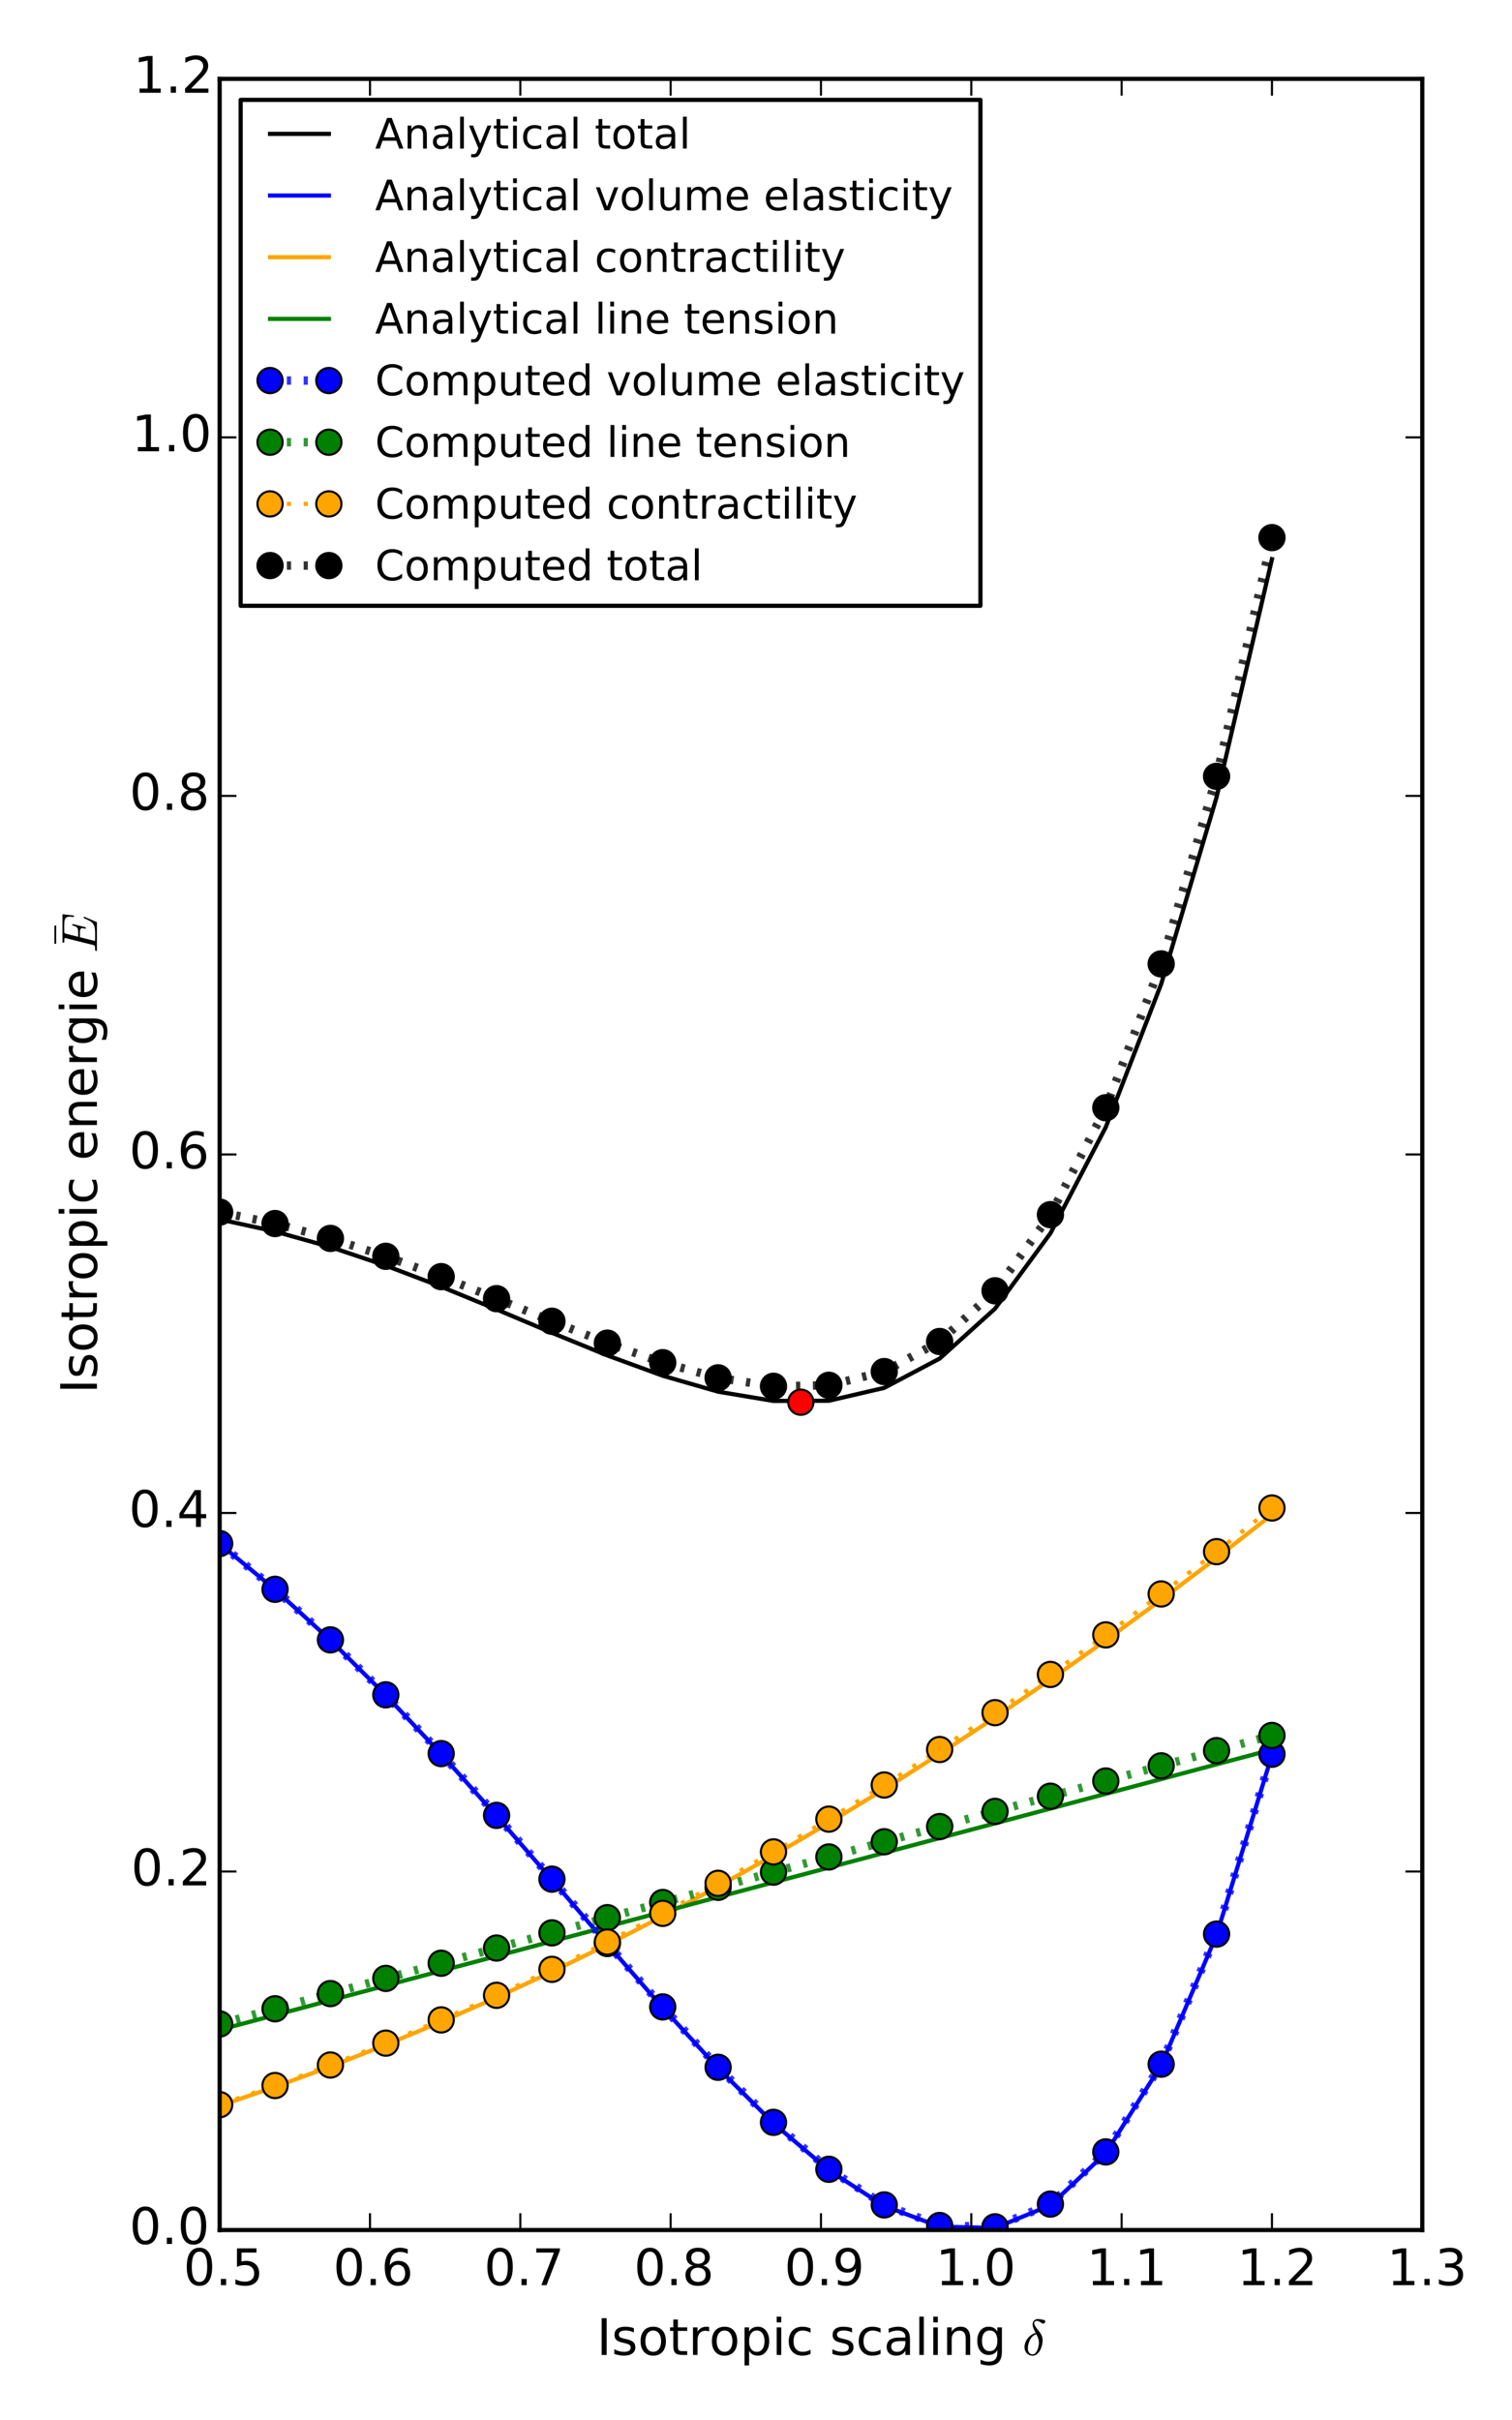 <?xml version="1.0" encoding="utf-8" standalone="no"?>
<!DOCTYPE svg PUBLIC "-//W3C//DTD SVG 1.1//EN"
  "http://www.w3.org/Graphics/SVG/1.1/DTD/svg11.dtd">
<!-- Created with matplotlib (http://matplotlib.org/) -->
<svg height="576pt" version="1.1" viewBox="0 0 360 576" width="360pt" xmlns="http://www.w3.org/2000/svg" xmlns:xlink="http://www.w3.org/1999/xlink">
 <defs>
  <style type="text/css">
*{stroke-linecap:butt;stroke-linejoin:round;}
  </style>
 </defs>
 <g id="figure_1">
  <g id="patch_1">
   <path d="
M0 576
L360 576
L360 0
L0 0
z
" style="fill:#ffffff;"/>
  </g>
  <g id="axes_1">
   <g id="patch_2">
    <path d="
M52.299 530.786
L338.638 530.786
L338.638 18.767
L52.299 18.767
z
" style="fill:#ffffff;"/>
   </g>
   <g id="line2d_1">
    <path clip-path="url(#p65bd822ae2)" d="
M52.299 290.237
L65.486 293.115
L78.673 296.813
L91.859 301.239
L105.046 306.254
L118.233 311.667
L131.419 317.227
L144.606 322.617
L157.793 327.447
L170.979 331.244
L184.166 333.448
L197.353 333.399
L210.539 330.33
L223.726 323.36
L236.913 311.481
L250.099 293.549
L263.286 268.275
L276.472 234.214
L289.659 189.749
L302.846 133.088" style="fill:none;stroke:#000000;stroke-linecap:square;"/>
   </g>
   <g id="line2d_2">
    <defs>
     <path d="
M0 3
C0.796 3 1.559 2.684 2.121 2.121
C2.684 1.559 3 0.796 3 0
C3 -0.796 2.684 -1.559 2.121 -2.121
C1.559 -2.684 0.796 -3 0 -3
C-0.796 -3 -1.559 -2.684 -2.121 -2.121
C-2.684 -1.559 -3 -0.796 -3 0
C-3 0.796 -2.684 1.559 -2.121 2.121
C-1.559 2.684 -0.796 3 0 3
z
" id="m231f9b0f49" style="stroke:#000000;stroke-width:0.5;"/>
    </defs>
    <g clip-path="url(#p65bd822ae2)">
     <use style="fill:#ff0000;stroke:#000000;stroke-width:0.5;" x="190.67" xlink:href="#m231f9b0f49" y="333.75"/>
    </g>
   </g>
   <g id="line2d_3">
    <path clip-path="url(#p65bd822ae2)" d="
M52.299 367.447
L65.486 378.353
L78.673 390.4
L91.859 403.496
L105.046 417.502
L118.233 432.227
L131.419 447.42
L144.606 462.764
L157.793 477.868
L170.979 492.262
L184.166 505.382
L197.353 516.57
L210.539 525.061
L223.726 529.97
L236.913 530.292
L250.099 524.883
L263.286 512.452
L276.472 491.554
L289.659 460.574
L302.846 417.719" style="fill:none;stroke:#0000ff;stroke-linecap:square;"/>
   </g>
   <g id="line2d_4">
    <path clip-path="url(#p65bd822ae2)" d="
M52.299 501.225
L65.486 496.708
L78.673 491.87
L91.859 486.711
L105.046 481.231
L118.233 475.43
L131.419 469.308
L144.606 462.865
L157.793 456.101
L170.979 449.016
L184.166 441.611
L197.353 433.884
L210.539 425.836
L223.726 417.467
L236.913 408.777
L250.099 399.766
L263.286 390.434
L276.472 380.781
L289.659 370.807
L302.846 360.512" style="fill:none;stroke:#ffa500;stroke-linecap:square;"/>
   </g>
   <g id="line2d_5">
    <path clip-path="url(#p65bd822ae2)" d="
M52.299 483.137
L65.486 479.627
L78.673 476.116
L91.859 472.605
L105.046 469.094
L118.233 465.583
L131.419 462.072
L144.606 458.561
L157.793 455.05
L170.979 451.539
L184.166 448.028
L197.353 444.517
L210.539 441.006
L223.726 437.495
L236.913 433.984
L250.099 430.473
L263.286 426.962
L276.472 423.451
L289.659 419.94
L302.846 416.429" style="fill:none;stroke:#008000;stroke-linecap:square;"/>
   </g>
   <g id="line2d_6">
    <path clip-path="url(#p65bd822ae2)" d="
M52.299 367.388
L65.486 378.282
L78.673 390.315
L91.859 403.395
L105.046 417.384
L118.233 432.091
L131.419 447.266
L144.606 462.591
L157.793 477.676
L170.979 492.051
L184.166 505.154
L197.353 516.327
L210.539 524.804
L223.726 529.704
L236.913 530.021
L250.099 524.612
L263.286 512.189
L276.472 491.308
L289.659 460.355
L302.846 417.538" style="fill:none;opacity:0.8;stroke:#0000ff;stroke-dasharray:1,3;stroke-dashoffset:0.0;stroke-width:2;"/>
    <defs>
     <path d="
M0 3
C0.796 3 1.559 2.684 2.121 2.121
C2.684 1.559 3 0.796 3 0
C3 -0.796 2.684 -1.559 2.121 -2.121
C1.559 -2.684 0.796 -3 0 -3
C-0.796 -3 -1.559 -2.684 -2.121 -2.121
C-2.684 -1.559 -3 -0.796 -3 0
C-3 0.796 -2.684 1.559 -2.121 2.121
C-1.559 2.684 -0.796 3 0 3
z
" id="mef69609f5b" style="stroke:#000000;stroke-width:0.5;"/>
    </defs>
    <g clip-path="url(#p65bd822ae2)">
     <use style="fill:#0000ff;opacity:0.8;stroke:#000000;stroke-width:0.5;" x="52.299" xlink:href="#mef69609f5b" y="367.388"/>
     <use style="fill:#0000ff;opacity:0.8;stroke:#000000;stroke-width:0.5;" x="65.486" xlink:href="#mef69609f5b" y="378.282"/>
     <use style="fill:#0000ff;opacity:0.8;stroke:#000000;stroke-width:0.5;" x="78.673" xlink:href="#mef69609f5b" y="390.315"/>
     <use style="fill:#0000ff;opacity:0.8;stroke:#000000;stroke-width:0.5;" x="91.859" xlink:href="#mef69609f5b" y="403.395"/>
     <use style="fill:#0000ff;opacity:0.8;stroke:#000000;stroke-width:0.5;" x="105.046" xlink:href="#mef69609f5b" y="417.384"/>
     <use style="fill:#0000ff;opacity:0.8;stroke:#000000;stroke-width:0.5;" x="118.233" xlink:href="#mef69609f5b" y="432.091"/>
     <use style="fill:#0000ff;opacity:0.8;stroke:#000000;stroke-width:0.5;" x="131.419" xlink:href="#mef69609f5b" y="447.266"/>
     <use style="fill:#0000ff;opacity:0.8;stroke:#000000;stroke-width:0.5;" x="144.606" xlink:href="#mef69609f5b" y="462.591"/>
     <use style="fill:#0000ff;opacity:0.8;stroke:#000000;stroke-width:0.5;" x="157.793" xlink:href="#mef69609f5b" y="477.676"/>
     <use style="fill:#0000ff;opacity:0.8;stroke:#000000;stroke-width:0.5;" x="170.979" xlink:href="#mef69609f5b" y="492.051"/>
     <use style="fill:#0000ff;opacity:0.8;stroke:#000000;stroke-width:0.5;" x="184.166" xlink:href="#mef69609f5b" y="505.154"/>
     <use style="fill:#0000ff;opacity:0.8;stroke:#000000;stroke-width:0.5;" x="197.353" xlink:href="#mef69609f5b" y="516.327"/>
     <use style="fill:#0000ff;opacity:0.8;stroke:#000000;stroke-width:0.5;" x="210.539" xlink:href="#mef69609f5b" y="524.804"/>
     <use style="fill:#0000ff;opacity:0.8;stroke:#000000;stroke-width:0.5;" x="223.726" xlink:href="#mef69609f5b" y="529.704"/>
     <use style="fill:#0000ff;opacity:0.8;stroke:#000000;stroke-width:0.5;" x="236.913" xlink:href="#mef69609f5b" y="530.021"/>
     <use style="fill:#0000ff;opacity:0.8;stroke:#000000;stroke-width:0.5;" x="250.099" xlink:href="#mef69609f5b" y="524.612"/>
     <use style="fill:#0000ff;opacity:0.8;stroke:#000000;stroke-width:0.5;" x="263.286" xlink:href="#mef69609f5b" y="512.189"/>
     <use style="fill:#0000ff;opacity:0.8;stroke:#000000;stroke-width:0.5;" x="276.472" xlink:href="#mef69609f5b" y="491.308"/>
     <use style="fill:#0000ff;opacity:0.8;stroke:#000000;stroke-width:0.5;" x="289.659" xlink:href="#mef69609f5b" y="460.355"/>
     <use style="fill:#0000ff;opacity:0.8;stroke:#000000;stroke-width:0.5;" x="302.846" xlink:href="#mef69609f5b" y="417.538"/>
    </g>
   </g>
   <g id="line2d_7">
    <path clip-path="url(#p65bd822ae2)" d="
M52.299 481.738
L65.486 478.123
L78.673 474.509
L91.859 470.895
L105.046 467.281
L118.233 463.667
L131.419 460.053
L144.606 456.439
L157.793 452.825
L170.979 449.211
L184.166 445.596
L197.353 441.982
L210.539 438.368
L223.726 434.754
L236.913 431.14
L250.099 427.526
L263.286 423.912
L276.472 420.298
L289.659 416.684
L302.846 413.069" style="fill:none;opacity:0.8;stroke:#008000;stroke-dasharray:1,3;stroke-dashoffset:0.0;stroke-width:2;"/>
    <defs>
     <path d="
M0 3
C0.796 3 1.559 2.684 2.121 2.121
C2.684 1.559 3 0.796 3 0
C3 -0.796 2.684 -1.559 2.121 -2.121
C1.559 -2.684 0.796 -3 0 -3
C-0.796 -3 -1.559 -2.684 -2.121 -2.121
C-2.684 -1.559 -3 -0.796 -3 0
C-3 0.796 -2.684 1.559 -2.121 2.121
C-1.559 2.684 -0.796 3 0 3
z
" id="m76b920a409" style="stroke:#000000;stroke-width:0.5;"/>
    </defs>
    <g clip-path="url(#p65bd822ae2)">
     <use style="fill:#008000;opacity:0.8;stroke:#000000;stroke-width:0.5;" x="52.299" xlink:href="#m76b920a409" y="481.738"/>
     <use style="fill:#008000;opacity:0.8;stroke:#000000;stroke-width:0.5;" x="65.486" xlink:href="#m76b920a409" y="478.123"/>
     <use style="fill:#008000;opacity:0.8;stroke:#000000;stroke-width:0.5;" x="78.673" xlink:href="#m76b920a409" y="474.509"/>
     <use style="fill:#008000;opacity:0.8;stroke:#000000;stroke-width:0.5;" x="91.859" xlink:href="#m76b920a409" y="470.895"/>
     <use style="fill:#008000;opacity:0.8;stroke:#000000;stroke-width:0.5;" x="105.046" xlink:href="#m76b920a409" y="467.281"/>
     <use style="fill:#008000;opacity:0.8;stroke:#000000;stroke-width:0.5;" x="118.233" xlink:href="#m76b920a409" y="463.667"/>
     <use style="fill:#008000;opacity:0.8;stroke:#000000;stroke-width:0.5;" x="131.419" xlink:href="#m76b920a409" y="460.053"/>
     <use style="fill:#008000;opacity:0.8;stroke:#000000;stroke-width:0.5;" x="144.606" xlink:href="#m76b920a409" y="456.439"/>
     <use style="fill:#008000;opacity:0.8;stroke:#000000;stroke-width:0.5;" x="157.793" xlink:href="#m76b920a409" y="452.825"/>
     <use style="fill:#008000;opacity:0.8;stroke:#000000;stroke-width:0.5;" x="170.979" xlink:href="#m76b920a409" y="449.211"/>
     <use style="fill:#008000;opacity:0.8;stroke:#000000;stroke-width:0.5;" x="184.166" xlink:href="#m76b920a409" y="445.596"/>
     <use style="fill:#008000;opacity:0.8;stroke:#000000;stroke-width:0.5;" x="197.353" xlink:href="#m76b920a409" y="441.982"/>
     <use style="fill:#008000;opacity:0.8;stroke:#000000;stroke-width:0.5;" x="210.539" xlink:href="#m76b920a409" y="438.368"/>
     <use style="fill:#008000;opacity:0.8;stroke:#000000;stroke-width:0.5;" x="223.726" xlink:href="#m76b920a409" y="434.754"/>
     <use style="fill:#008000;opacity:0.8;stroke:#000000;stroke-width:0.5;" x="236.913" xlink:href="#m76b920a409" y="431.14"/>
     <use style="fill:#008000;opacity:0.8;stroke:#000000;stroke-width:0.5;" x="250.099" xlink:href="#m76b920a409" y="427.526"/>
     <use style="fill:#008000;opacity:0.8;stroke:#000000;stroke-width:0.5;" x="263.286" xlink:href="#m76b920a409" y="423.912"/>
     <use style="fill:#008000;opacity:0.8;stroke:#000000;stroke-width:0.5;" x="276.472" xlink:href="#m76b920a409" y="420.298"/>
     <use style="fill:#008000;opacity:0.8;stroke:#000000;stroke-width:0.5;" x="289.659" xlink:href="#m76b920a409" y="416.684"/>
     <use style="fill:#008000;opacity:0.8;stroke:#000000;stroke-width:0.5;" x="302.846" xlink:href="#m76b920a409" y="413.069"/>
    </g>
   </g>
   <g id="line2d_8">
    <path clip-path="url(#p65bd822ae2)" d="
M52.299 500.95
L65.486 496.391
L78.673 491.508
L91.859 486.301
L105.046 480.77
L118.233 474.915
L131.419 468.736
L144.606 462.234
L157.793 455.407
L170.979 448.256
L184.166 440.781
L197.353 432.982
L210.539 424.86
L223.726 416.413
L236.913 407.642
L250.099 398.547
L263.286 389.129
L276.472 379.386
L289.659 369.319
L302.846 358.929" style="fill:none;stroke:#ffa500;stroke-dasharray:1,3;stroke-dashoffset:0.0;"/>
    <defs>
     <path d="
M0 3
C0.796 3 1.559 2.684 2.121 2.121
C2.684 1.559 3 0.796 3 0
C3 -0.796 2.684 -1.559 2.121 -2.121
C1.559 -2.684 0.796 -3 0 -3
C-0.796 -3 -1.559 -2.684 -2.121 -2.121
C-2.684 -1.559 -3 -0.796 -3 0
C-3 0.796 -2.684 1.559 -2.121 2.121
C-1.559 2.684 -0.796 3 0 3
z
" id="m7826282e09" style="stroke:#000000;stroke-width:0.5;"/>
    </defs>
    <g clip-path="url(#p65bd822ae2)">
     <use style="fill:#ffa500;stroke:#000000;stroke-width:0.5;" x="52.299" xlink:href="#m7826282e09" y="500.95"/>
     <use style="fill:#ffa500;stroke:#000000;stroke-width:0.5;" x="65.486" xlink:href="#m7826282e09" y="496.391"/>
     <use style="fill:#ffa500;stroke:#000000;stroke-width:0.5;" x="78.673" xlink:href="#m7826282e09" y="491.508"/>
     <use style="fill:#ffa500;stroke:#000000;stroke-width:0.5;" x="91.859" xlink:href="#m7826282e09" y="486.301"/>
     <use style="fill:#ffa500;stroke:#000000;stroke-width:0.5;" x="105.046" xlink:href="#m7826282e09" y="480.77"/>
     <use style="fill:#ffa500;stroke:#000000;stroke-width:0.5;" x="118.233" xlink:href="#m7826282e09" y="474.915"/>
     <use style="fill:#ffa500;stroke:#000000;stroke-width:0.5;" x="131.419" xlink:href="#m7826282e09" y="468.736"/>
     <use style="fill:#ffa500;stroke:#000000;stroke-width:0.5;" x="144.606" xlink:href="#m7826282e09" y="462.234"/>
     <use style="fill:#ffa500;stroke:#000000;stroke-width:0.5;" x="157.793" xlink:href="#m7826282e09" y="455.407"/>
     <use style="fill:#ffa500;stroke:#000000;stroke-width:0.5;" x="170.979" xlink:href="#m7826282e09" y="448.256"/>
     <use style="fill:#ffa500;stroke:#000000;stroke-width:0.5;" x="184.166" xlink:href="#m7826282e09" y="440.781"/>
     <use style="fill:#ffa500;stroke:#000000;stroke-width:0.5;" x="197.353" xlink:href="#m7826282e09" y="432.982"/>
     <use style="fill:#ffa500;stroke:#000000;stroke-width:0.5;" x="210.539" xlink:href="#m7826282e09" y="424.86"/>
     <use style="fill:#ffa500;stroke:#000000;stroke-width:0.5;" x="223.726" xlink:href="#m7826282e09" y="416.413"/>
     <use style="fill:#ffa500;stroke:#000000;stroke-width:0.5;" x="236.913" xlink:href="#m7826282e09" y="407.642"/>
     <use style="fill:#ffa500;stroke:#000000;stroke-width:0.5;" x="250.099" xlink:href="#m7826282e09" y="398.547"/>
     <use style="fill:#ffa500;stroke:#000000;stroke-width:0.5;" x="263.286" xlink:href="#m7826282e09" y="389.129"/>
     <use style="fill:#ffa500;stroke:#000000;stroke-width:0.5;" x="276.472" xlink:href="#m7826282e09" y="379.386"/>
     <use style="fill:#ffa500;stroke:#000000;stroke-width:0.5;" x="289.659" xlink:href="#m7826282e09" y="369.319"/>
     <use style="fill:#ffa500;stroke:#000000;stroke-width:0.5;" x="302.846" xlink:href="#m7826282e09" y="358.929"/>
    </g>
   </g>
   <g id="line2d_9">
    <path clip-path="url(#p65bd822ae2)" d="
M52.299 288.503
L65.486 291.224
L78.673 294.76
L91.859 299.019
L105.046 303.863
L118.233 309.101
L131.419 314.482
L144.606 319.691
L157.793 324.335
L170.979 327.945
L184.166 329.959
L197.353 329.719
L210.539 326.459
L223.726 319.299
L236.913 307.231
L250.099 289.113
L263.286 263.657
L276.472 229.419
L289.659 184.785
L302.846 127.964" style="fill:none;opacity:0.8;stroke:#000000;stroke-dasharray:1,3;stroke-dashoffset:0.0;stroke-width:2;"/>
    <defs>
     <path d="
M0 3
C0.796 3 1.559 2.684 2.121 2.121
C2.684 1.559 3 0.796 3 0
C3 -0.796 2.684 -1.559 2.121 -2.121
C1.559 -2.684 0.796 -3 0 -3
C-0.796 -3 -1.559 -2.684 -2.121 -2.121
C-2.684 -1.559 -3 -0.796 -3 0
C-3 0.796 -2.684 1.559 -2.121 2.121
C-1.559 2.684 -0.796 3 0 3
z
" id="m6ad747730d" style="stroke:#000000;stroke-width:0.5;"/>
    </defs>
    <g clip-path="url(#p65bd822ae2)">
     <use style="opacity:0.8;stroke:#000000;stroke-width:0.5;" x="52.299" xlink:href="#m6ad747730d" y="288.503"/>
     <use style="opacity:0.8;stroke:#000000;stroke-width:0.5;" x="65.486" xlink:href="#m6ad747730d" y="291.224"/>
     <use style="opacity:0.8;stroke:#000000;stroke-width:0.5;" x="78.673" xlink:href="#m6ad747730d" y="294.76"/>
     <use style="opacity:0.8;stroke:#000000;stroke-width:0.5;" x="91.859" xlink:href="#m6ad747730d" y="299.019"/>
     <use style="opacity:0.8;stroke:#000000;stroke-width:0.5;" x="105.046" xlink:href="#m6ad747730d" y="303.863"/>
     <use style="opacity:0.8;stroke:#000000;stroke-width:0.5;" x="118.233" xlink:href="#m6ad747730d" y="309.101"/>
     <use style="opacity:0.8;stroke:#000000;stroke-width:0.5;" x="131.419" xlink:href="#m6ad747730d" y="314.482"/>
     <use style="opacity:0.8;stroke:#000000;stroke-width:0.5;" x="144.606" xlink:href="#m6ad747730d" y="319.691"/>
     <use style="opacity:0.8;stroke:#000000;stroke-width:0.5;" x="157.793" xlink:href="#m6ad747730d" y="324.335"/>
     <use style="opacity:0.8;stroke:#000000;stroke-width:0.5;" x="170.979" xlink:href="#m6ad747730d" y="327.945"/>
     <use style="opacity:0.8;stroke:#000000;stroke-width:0.5;" x="184.166" xlink:href="#m6ad747730d" y="329.959"/>
     <use style="opacity:0.8;stroke:#000000;stroke-width:0.5;" x="197.353" xlink:href="#m6ad747730d" y="329.719"/>
     <use style="opacity:0.8;stroke:#000000;stroke-width:0.5;" x="210.539" xlink:href="#m6ad747730d" y="326.459"/>
     <use style="opacity:0.8;stroke:#000000;stroke-width:0.5;" x="223.726" xlink:href="#m6ad747730d" y="319.299"/>
     <use style="opacity:0.8;stroke:#000000;stroke-width:0.5;" x="236.913" xlink:href="#m6ad747730d" y="307.231"/>
     <use style="opacity:0.8;stroke:#000000;stroke-width:0.5;" x="250.099" xlink:href="#m6ad747730d" y="289.113"/>
     <use style="opacity:0.8;stroke:#000000;stroke-width:0.5;" x="263.286" xlink:href="#m6ad747730d" y="263.657"/>
     <use style="opacity:0.8;stroke:#000000;stroke-width:0.5;" x="276.472" xlink:href="#m6ad747730d" y="229.419"/>
     <use style="opacity:0.8;stroke:#000000;stroke-width:0.5;" x="289.659" xlink:href="#m6ad747730d" y="184.785"/>
     <use style="opacity:0.8;stroke:#000000;stroke-width:0.5;" x="302.846" xlink:href="#m6ad747730d" y="127.964"/>
    </g>
   </g>
   <g id="matplotlib.axis_1">
    <g id="xtick_1">
     <g id="line2d_10">
      <defs>
       <path d="
M0 0
L0 -4" id="mc7db9fdffb" style="stroke:#000000;stroke-width:0.5;"/>
      </defs>
      <g>
       <use style="stroke:#000000;stroke-width:0.5;" x="52.299" xlink:href="#mc7db9fdffb" y="530.786"/>
      </g>
     </g>
     <g id="line2d_11">
      <defs>
       <path d="
M0 0
L0 4" id="m5a7d422ac3" style="stroke:#000000;stroke-width:0.5;"/>
      </defs>
      <g>
       <use style="stroke:#000000;stroke-width:0.5;" x="52.299" xlink:href="#m5a7d422ac3" y="18.767"/>
      </g>
     </g>
     <g id="text_1">
      <!-- 0.5 -->
      <defs>
       <path d="
M10.688 12.406
L21 12.406
L21 0
L10.688 0
z
" id="BitstreamVeraSans-Roman-2e"/>
       <path d="
M31.781 66.406
Q24.172 66.406 20.328 58.906
Q16.5 51.422 16.5 36.375
Q16.5 21.391 20.328 13.891
Q24.172 6.391 31.781 6.391
Q39.453 6.391 43.281 13.891
Q47.125 21.391 47.125 36.375
Q47.125 51.422 43.281 58.906
Q39.453 66.406 31.781 66.406
M31.781 74.219
Q44.047 74.219 50.516 64.516
Q56.984 54.828 56.984 36.375
Q56.984 17.969 50.516 8.266
Q44.047 -1.422 31.781 -1.422
Q19.531 -1.422 13.062 8.266
Q6.594 17.969 6.594 36.375
Q6.594 54.828 13.062 64.516
Q19.531 74.219 31.781 74.219" id="BitstreamVeraSans-Roman-30"/>
       <path d="
M10.797 72.906
L49.516 72.906
L49.516 64.594
L19.828 64.594
L19.828 46.734
Q21.969 47.469 24.109 47.828
Q26.266 48.188 28.422 48.188
Q40.625 48.188 47.75 41.5
Q54.891 34.812 54.891 23.391
Q54.891 11.625 47.562 5.094
Q40.234 -1.422 26.906 -1.422
Q22.312 -1.422 17.547 -0.641
Q12.797 0.141 7.719 1.703
L7.719 11.625
Q12.109 9.234 16.797 8.062
Q21.484 6.891 26.703 6.891
Q35.156 6.891 40.078 11.328
Q45.016 15.766 45.016 23.391
Q45.016 31 40.078 35.438
Q35.156 39.891 26.703 39.891
Q22.75 39.891 18.812 39.016
Q14.891 38.141 10.797 36.281
z
" id="BitstreamVeraSans-Roman-35"/>
      </defs>
      <g transform="translate(43.677 543.904)scale(0.12 -0.12)">
       <use xlink:href="#BitstreamVeraSans-Roman-30"/>
       <use x="63.623" xlink:href="#BitstreamVeraSans-Roman-2e"/>
       <use x="95.41" xlink:href="#BitstreamVeraSans-Roman-35"/>
      </g>
     </g>
    </g>
    <g id="xtick_2">
     <g id="line2d_12">
      <g>
       <use style="stroke:#000000;stroke-width:0.5;" x="88.092" xlink:href="#mc7db9fdffb" y="530.786"/>
      </g>
     </g>
     <g id="line2d_13">
      <g>
       <use style="stroke:#000000;stroke-width:0.5;" x="88.092" xlink:href="#m5a7d422ac3" y="18.767"/>
      </g>
     </g>
     <g id="text_2">
      <!-- 0.6 -->
      <defs>
       <path d="
M33.016 40.375
Q26.375 40.375 22.484 35.828
Q18.609 31.297 18.609 23.391
Q18.609 15.531 22.484 10.953
Q26.375 6.391 33.016 6.391
Q39.656 6.391 43.531 10.953
Q47.406 15.531 47.406 23.391
Q47.406 31.297 43.531 35.828
Q39.656 40.375 33.016 40.375
M52.594 71.297
L52.594 62.312
Q48.875 64.062 45.094 64.984
Q41.312 65.922 37.594 65.922
Q27.828 65.922 22.672 59.328
Q17.531 52.734 16.797 39.406
Q19.672 43.656 24.016 45.922
Q28.375 48.188 33.594 48.188
Q44.578 48.188 50.953 41.516
Q57.328 34.859 57.328 23.391
Q57.328 12.156 50.688 5.359
Q44.047 -1.422 33.016 -1.422
Q20.359 -1.422 13.672 8.266
Q6.984 17.969 6.984 36.375
Q6.984 53.656 15.188 63.938
Q23.391 74.219 37.203 74.219
Q40.922 74.219 44.703 73.484
Q48.484 72.75 52.594 71.297" id="BitstreamVeraSans-Roman-36"/>
      </defs>
      <g transform="translate(79.323 543.904)scale(0.12 -0.12)">
       <use xlink:href="#BitstreamVeraSans-Roman-30"/>
       <use x="63.623" xlink:href="#BitstreamVeraSans-Roman-2e"/>
       <use x="95.41" xlink:href="#BitstreamVeraSans-Roman-36"/>
      </g>
     </g>
    </g>
    <g id="xtick_3">
     <g id="line2d_14">
      <g>
       <use style="stroke:#000000;stroke-width:0.5;" x="123.884" xlink:href="#mc7db9fdffb" y="530.786"/>
      </g>
     </g>
     <g id="line2d_15">
      <g>
       <use style="stroke:#000000;stroke-width:0.5;" x="123.884" xlink:href="#m5a7d422ac3" y="18.767"/>
      </g>
     </g>
     <g id="text_3">
      <!-- 0.7 -->
      <defs>
       <path d="
M8.203 72.906
L55.078 72.906
L55.078 68.703
L28.609 0
L18.312 0
L43.219 64.594
L8.203 64.594
z
" id="BitstreamVeraSans-Roman-37"/>
      </defs>
      <g transform="translate(115.251 543.904)scale(0.12 -0.12)">
       <use xlink:href="#BitstreamVeraSans-Roman-30"/>
       <use x="63.623" xlink:href="#BitstreamVeraSans-Roman-2e"/>
       <use x="95.41" xlink:href="#BitstreamVeraSans-Roman-37"/>
      </g>
     </g>
    </g>
    <g id="xtick_4">
     <g id="line2d_16">
      <g>
       <use style="stroke:#000000;stroke-width:0.5;" x="159.676" xlink:href="#mc7db9fdffb" y="530.786"/>
      </g>
     </g>
     <g id="line2d_17">
      <g>
       <use style="stroke:#000000;stroke-width:0.5;" x="159.676" xlink:href="#m5a7d422ac3" y="18.767"/>
      </g>
     </g>
     <g id="text_4">
      <!-- 0.8 -->
      <defs>
       <path d="
M31.781 34.625
Q24.75 34.625 20.719 30.859
Q16.703 27.094 16.703 20.516
Q16.703 13.922 20.719 10.156
Q24.75 6.391 31.781 6.391
Q38.812 6.391 42.859 10.172
Q46.922 13.969 46.922 20.516
Q46.922 27.094 42.891 30.859
Q38.875 34.625 31.781 34.625
M21.922 38.812
Q15.578 40.375 12.031 44.719
Q8.5 49.078 8.5 55.328
Q8.5 64.062 14.719 69.141
Q20.953 74.219 31.781 74.219
Q42.672 74.219 48.875 69.141
Q55.078 64.062 55.078 55.328
Q55.078 49.078 51.531 44.719
Q48 40.375 41.703 38.812
Q48.828 37.156 52.797 32.312
Q56.781 27.484 56.781 20.516
Q56.781 9.906 50.312 4.234
Q43.844 -1.422 31.781 -1.422
Q19.734 -1.422 13.25 4.234
Q6.781 9.906 6.781 20.516
Q6.781 27.484 10.781 32.312
Q14.797 37.156 21.922 38.812
M18.312 54.391
Q18.312 48.734 21.844 45.562
Q25.391 42.391 31.781 42.391
Q38.141 42.391 41.719 45.562
Q45.312 48.734 45.312 54.391
Q45.312 60.062 41.719 63.234
Q38.141 66.406 31.781 66.406
Q25.391 66.406 21.844 63.234
Q18.312 60.062 18.312 54.391" id="BitstreamVeraSans-Roman-38"/>
      </defs>
      <g transform="translate(150.941 543.904)scale(0.12 -0.12)">
       <use xlink:href="#BitstreamVeraSans-Roman-30"/>
       <use x="63.623" xlink:href="#BitstreamVeraSans-Roman-2e"/>
       <use x="95.41" xlink:href="#BitstreamVeraSans-Roman-38"/>
      </g>
     </g>
    </g>
    <g id="xtick_5">
     <g id="line2d_18">
      <g>
       <use style="stroke:#000000;stroke-width:0.5;" x="195.469" xlink:href="#mc7db9fdffb" y="530.786"/>
      </g>
     </g>
     <g id="line2d_19">
      <g>
       <use style="stroke:#000000;stroke-width:0.5;" x="195.469" xlink:href="#m5a7d422ac3" y="18.767"/>
      </g>
     </g>
     <g id="text_5">
      <!-- 0.9 -->
      <defs>
       <path d="
M10.984 1.516
L10.984 10.5
Q14.703 8.734 18.5 7.812
Q22.312 6.891 25.984 6.891
Q35.75 6.891 40.891 13.453
Q46.047 20.016 46.781 33.406
Q43.953 29.203 39.594 26.953
Q35.25 24.703 29.984 24.703
Q19.047 24.703 12.672 31.312
Q6.297 37.938 6.297 49.422
Q6.297 60.641 12.938 67.422
Q19.578 74.219 30.609 74.219
Q43.266 74.219 49.922 64.516
Q56.594 54.828 56.594 36.375
Q56.594 19.141 48.406 8.859
Q40.234 -1.422 26.422 -1.422
Q22.703 -1.422 18.891 -0.688
Q15.094 0.047 10.984 1.516
M30.609 32.422
Q37.25 32.422 41.125 36.953
Q45.016 41.5 45.016 49.422
Q45.016 57.281 41.125 61.844
Q37.25 66.406 30.609 66.406
Q23.969 66.406 20.094 61.844
Q16.219 57.281 16.219 49.422
Q16.219 41.5 20.094 36.953
Q23.969 32.422 30.609 32.422" id="BitstreamVeraSans-Roman-39"/>
      </defs>
      <g transform="translate(186.744 543.904)scale(0.12 -0.12)">
       <use xlink:href="#BitstreamVeraSans-Roman-30"/>
       <use x="63.623" xlink:href="#BitstreamVeraSans-Roman-2e"/>
       <use x="95.41" xlink:href="#BitstreamVeraSans-Roman-39"/>
      </g>
     </g>
    </g>
    <g id="xtick_6">
     <g id="line2d_20">
      <g>
       <use style="stroke:#000000;stroke-width:0.5;" x="231.261" xlink:href="#mc7db9fdffb" y="530.786"/>
      </g>
     </g>
     <g id="line2d_21">
      <g>
       <use style="stroke:#000000;stroke-width:0.5;" x="231.261" xlink:href="#m5a7d422ac3" y="18.767"/>
      </g>
     </g>
     <g id="text_6">
      <!-- 1.0 -->
      <defs>
       <path d="
M12.406 8.297
L28.516 8.297
L28.516 63.922
L10.984 60.406
L10.984 69.391
L28.422 72.906
L38.281 72.906
L38.281 8.297
L54.391 8.297
L54.391 0
L12.406 0
z
" id="BitstreamVeraSans-Roman-31"/>
      </defs>
      <g transform="translate(222.777 543.904)scale(0.12 -0.12)">
       <use xlink:href="#BitstreamVeraSans-Roman-31"/>
       <use x="63.623" xlink:href="#BitstreamVeraSans-Roman-2e"/>
       <use x="95.41" xlink:href="#BitstreamVeraSans-Roman-30"/>
      </g>
     </g>
    </g>
    <g id="xtick_7">
     <g id="line2d_22">
      <g>
       <use style="stroke:#000000;stroke-width:0.5;" x="267.053" xlink:href="#mc7db9fdffb" y="530.786"/>
      </g>
     </g>
     <g id="line2d_23">
      <g>
       <use style="stroke:#000000;stroke-width:0.5;" x="267.053" xlink:href="#m5a7d422ac3" y="18.767"/>
      </g>
     </g>
     <g id="text_7">
      <!-- 1.1 -->
      <g transform="translate(258.725 543.904)scale(0.12 -0.12)">
       <use xlink:href="#BitstreamVeraSans-Roman-31"/>
       <use x="63.623" xlink:href="#BitstreamVeraSans-Roman-2e"/>
       <use x="95.41" xlink:href="#BitstreamVeraSans-Roman-31"/>
      </g>
     </g>
    </g>
    <g id="xtick_8">
     <g id="line2d_24">
      <g>
       <use style="stroke:#000000;stroke-width:0.5;" x="302.846" xlink:href="#mc7db9fdffb" y="530.786"/>
      </g>
     </g>
     <g id="line2d_25">
      <g>
       <use style="stroke:#000000;stroke-width:0.5;" x="302.846" xlink:href="#m5a7d422ac3" y="18.767"/>
      </g>
     </g>
     <g id="text_8">
      <!-- 1.2 -->
      <defs>
       <path d="
M19.188 8.297
L53.609 8.297
L53.609 0
L7.328 0
L7.328 8.297
Q12.938 14.109 22.625 23.891
Q32.328 33.688 34.812 36.531
Q39.547 41.844 41.422 45.531
Q43.312 49.219 43.312 52.781
Q43.312 58.594 39.234 62.25
Q35.156 65.922 28.609 65.922
Q23.969 65.922 18.812 64.312
Q13.672 62.703 7.812 59.422
L7.812 69.391
Q13.766 71.781 18.938 73
Q24.125 74.219 28.422 74.219
Q39.75 74.219 46.484 68.547
Q53.219 62.891 53.219 53.422
Q53.219 48.922 51.531 44.891
Q49.859 40.875 45.406 35.406
Q44.188 33.984 37.641 27.219
Q31.109 20.453 19.188 8.297" id="BitstreamVeraSans-Roman-32"/>
      </defs>
      <g transform="translate(294.564 543.904)scale(0.12 -0.12)">
       <use xlink:href="#BitstreamVeraSans-Roman-31"/>
       <use x="63.623" xlink:href="#BitstreamVeraSans-Roman-2e"/>
       <use x="95.41" xlink:href="#BitstreamVeraSans-Roman-32"/>
      </g>
     </g>
    </g>
    <g id="xtick_9">
     <g id="line2d_26">
      <g>
       <use style="stroke:#000000;stroke-width:0.5;" x="338.638" xlink:href="#mc7db9fdffb" y="530.786"/>
      </g>
     </g>
     <g id="line2d_27">
      <g>
       <use style="stroke:#000000;stroke-width:0.5;" x="338.638" xlink:href="#m5a7d422ac3" y="18.767"/>
      </g>
     </g>
     <g id="text_9">
      <!-- 1.3 -->
      <defs>
       <path d="
M40.578 39.312
Q47.656 37.797 51.625 33
Q55.609 28.219 55.609 21.188
Q55.609 10.406 48.188 4.484
Q40.766 -1.422 27.094 -1.422
Q22.516 -1.422 17.656 -0.516
Q12.797 0.391 7.625 2.203
L7.625 11.719
Q11.719 9.328 16.594 8.109
Q21.484 6.891 26.812 6.891
Q36.078 6.891 40.938 10.547
Q45.797 14.203 45.797 21.188
Q45.797 27.641 41.281 31.266
Q36.766 34.906 28.719 34.906
L20.219 34.906
L20.219 43.016
L29.109 43.016
Q36.375 43.016 40.234 45.922
Q44.094 48.828 44.094 54.297
Q44.094 59.906 40.109 62.906
Q36.141 65.922 28.719 65.922
Q24.656 65.922 20.016 65.031
Q15.375 64.156 9.812 62.312
L9.812 71.094
Q15.438 72.656 20.344 73.438
Q25.25 74.219 29.594 74.219
Q40.828 74.219 47.359 69.109
Q53.906 64.016 53.906 55.328
Q53.906 49.266 50.438 45.094
Q46.969 40.922 40.578 39.312" id="BitstreamVeraSans-Roman-33"/>
      </defs>
      <g transform="translate(330.236 543.904)scale(0.12 -0.12)">
       <use xlink:href="#BitstreamVeraSans-Roman-31"/>
       <use x="63.623" xlink:href="#BitstreamVeraSans-Roman-2e"/>
       <use x="95.41" xlink:href="#BitstreamVeraSans-Roman-33"/>
      </g>
     </g>
    </g>
    <g id="text_10">
     <!-- Isotropic scaling $\delta$ -->
     <defs>
      <path d="
M34.281 27.484
Q23.391 27.484 19.188 25
Q14.984 22.516 14.984 16.5
Q14.984 11.719 18.141 8.906
Q21.297 6.109 26.703 6.109
Q34.188 6.109 38.703 11.406
Q43.219 16.703 43.219 25.484
L43.219 27.484
z

M52.203 31.203
L52.203 0
L43.219 0
L43.219 8.297
Q40.141 3.328 35.547 0.953
Q30.953 -1.422 24.312 -1.422
Q15.922 -1.422 10.953 3.297
Q6 8.016 6 15.922
Q6 25.141 12.172 29.828
Q18.359 34.516 30.609 34.516
L43.219 34.516
L43.219 35.406
Q43.219 41.609 39.141 45
Q35.062 48.391 27.688 48.391
Q23 48.391 18.547 47.266
Q14.109 46.141 10.016 43.891
L10.016 52.203
Q14.938 54.109 19.578 55.047
Q24.219 56 28.609 56
Q40.484 56 46.344 49.844
Q52.203 43.703 52.203 31.203" id="BitstreamVeraSans-Roman-61"/>
      <path d="
M18.312 70.219
L18.312 54.688
L36.812 54.688
L36.812 47.703
L18.312 47.703
L18.312 18.016
Q18.312 11.328 20.141 9.422
Q21.969 7.516 27.594 7.516
L36.812 7.516
L36.812 0
L27.594 0
Q17.188 0 13.234 3.875
Q9.281 7.766 9.281 18.016
L9.281 47.703
L2.688 47.703
L2.688 54.688
L9.281 54.688
L9.281 70.219
z
" id="BitstreamVeraSans-Roman-74"/>
      <path d="
M44.281 53.078
L44.281 44.578
Q40.484 46.531 36.375 47.5
Q32.281 48.484 27.875 48.484
Q21.188 48.484 17.844 46.438
Q14.5 44.391 14.5 40.281
Q14.5 37.156 16.891 35.375
Q19.281 33.594 26.516 31.984
L29.594 31.297
Q39.156 29.25 43.188 25.516
Q47.219 21.781 47.219 15.094
Q47.219 7.469 41.188 3.016
Q35.156 -1.422 24.609 -1.422
Q20.219 -1.422 15.453 -0.562
Q10.688 0.297 5.422 2
L5.422 11.281
Q10.406 8.688 15.234 7.391
Q20.062 6.109 24.812 6.109
Q31.156 6.109 34.562 8.281
Q37.984 10.453 37.984 14.406
Q37.984 18.062 35.516 20.016
Q33.062 21.969 24.703 23.781
L21.578 24.516
Q13.234 26.266 9.516 29.906
Q5.812 33.547 5.812 39.891
Q5.812 47.609 11.281 51.797
Q16.75 56 26.812 56
Q31.781 56 36.172 55.266
Q40.578 54.547 44.281 53.078" id="BitstreamVeraSans-Roman-73"/>
      <path d="
M41.109 46.297
Q39.594 47.172 37.812 47.578
Q36.031 48 33.891 48
Q26.266 48 22.188 43.047
Q18.109 38.094 18.109 28.812
L18.109 0
L9.078 0
L9.078 54.688
L18.109 54.688
L18.109 46.188
Q20.953 51.172 25.484 53.578
Q30.031 56 36.531 56
Q37.453 56 38.578 55.875
Q39.703 55.766 41.062 55.516
z
" id="BitstreamVeraSans-Roman-72"/>
      <path d="
M9.812 72.906
L19.672 72.906
L19.672 0
L9.812 0
z
" id="BitstreamVeraSans-Roman-49"/>
      <path d="
M9.422 54.688
L18.406 54.688
L18.406 0
L9.422 0
z

M9.422 75.984
L18.406 75.984
L18.406 64.594
L9.422 64.594
z
" id="BitstreamVeraSans-Roman-69"/>
      <path d="
M18.109 8.203
L18.109 -20.797
L9.078 -20.797
L9.078 54.688
L18.109 54.688
L18.109 46.391
Q20.953 51.266 25.266 53.625
Q29.594 56 35.594 56
Q45.562 56 51.781 48.094
Q58.016 40.188 58.016 27.297
Q58.016 14.406 51.781 6.484
Q45.562 -1.422 35.594 -1.422
Q29.594 -1.422 25.266 0.953
Q20.953 3.328 18.109 8.203
M48.688 27.297
Q48.688 37.203 44.609 42.844
Q40.531 48.484 33.406 48.484
Q26.266 48.484 22.188 42.844
Q18.109 37.203 18.109 27.297
Q18.109 17.391 22.188 11.75
Q26.266 6.109 33.406 6.109
Q40.531 6.109 44.609 11.75
Q48.688 17.391 48.688 27.297" id="BitstreamVeraSans-Roman-70"/>
      <path d="
M45.406 27.984
Q45.406 37.75 41.375 43.109
Q37.359 48.484 30.078 48.484
Q22.859 48.484 18.828 43.109
Q14.797 37.75 14.797 27.984
Q14.797 18.266 18.828 12.891
Q22.859 7.516 30.078 7.516
Q37.359 7.516 41.375 12.891
Q45.406 18.266 45.406 27.984
M54.391 6.781
Q54.391 -7.172 48.188 -13.984
Q42 -20.797 29.203 -20.797
Q24.469 -20.797 20.266 -20.094
Q16.062 -19.391 12.109 -17.922
L12.109 -9.188
Q16.062 -11.328 19.922 -12.344
Q23.781 -13.375 27.781 -13.375
Q36.625 -13.375 41.016 -8.766
Q45.406 -4.156 45.406 5.172
L45.406 9.625
Q42.625 4.781 38.281 2.391
Q33.938 0 27.875 0
Q17.828 0 11.672 7.656
Q5.516 15.328 5.516 27.984
Q5.516 40.672 11.672 48.328
Q17.828 56 27.875 56
Q33.938 56 38.281 53.609
Q42.625 51.219 45.406 46.391
L45.406 54.688
L54.391 54.688
z
" id="BitstreamVeraSans-Roman-67"/>
      <path d="
M9.422 75.984
L18.406 75.984
L18.406 0
L9.422 0
z
" id="BitstreamVeraSans-Roman-6c"/>
      <path id="BitstreamVeraSans-Roman-20"/>
      <path d="
M54.891 33.016
L54.891 0
L45.906 0
L45.906 32.719
Q45.906 40.484 42.875 44.328
Q39.844 48.188 33.797 48.188
Q26.516 48.188 22.312 43.547
Q18.109 38.922 18.109 30.906
L18.109 0
L9.078 0
L9.078 54.688
L18.109 54.688
L18.109 46.188
Q21.344 51.125 25.703 53.562
Q30.078 56 35.797 56
Q45.219 56 50.047 50.172
Q54.891 44.344 54.891 33.016" id="BitstreamVeraSans-Roman-6e"/>
      <path d="
M30.609 48.391
Q23.391 48.391 19.188 42.75
Q14.984 37.109 14.984 27.297
Q14.984 17.484 19.156 11.844
Q23.344 6.203 30.609 6.203
Q37.797 6.203 41.984 11.859
Q46.188 17.531 46.188 27.297
Q46.188 37.016 41.984 42.703
Q37.797 48.391 30.609 48.391
M30.609 56
Q42.328 56 49.016 48.375
Q55.719 40.766 55.719 27.297
Q55.719 13.875 49.016 6.219
Q42.328 -1.422 30.609 -1.422
Q18.844 -1.422 12.172 6.219
Q5.516 13.875 5.516 27.297
Q5.516 40.766 12.172 48.375
Q18.844 56 30.609 56" id="BitstreamVeraSans-Roman-6f"/>
      <path d="
M48.781 52.594
L48.781 44.188
Q44.969 46.297 41.141 47.344
Q37.312 48.391 33.406 48.391
Q24.656 48.391 19.812 42.844
Q14.984 37.312 14.984 27.297
Q14.984 17.281 19.812 11.734
Q24.656 6.203 33.406 6.203
Q37.312 6.203 41.141 7.25
Q44.969 8.297 48.781 10.406
L48.781 2.094
Q45.016 0.344 40.984 -0.531
Q36.969 -1.422 32.422 -1.422
Q20.062 -1.422 12.781 6.344
Q5.516 14.109 5.516 27.297
Q5.516 40.672 12.859 48.328
Q20.219 56 33.016 56
Q37.156 56 41.109 55.141
Q45.062 54.297 48.781 52.594" id="BitstreamVeraSans-Roman-63"/>
      <path d="
M20.016 -1.516
Q16.547 -1.516 13.562 -0.219
Q10.594 1.078 8.375 3.516
Q6.156 5.953 5.078 8.953
Q4 11.969 4 15.484
Q4 21.734 6.953 27.609
Q9.906 33.5 15.016 37.797
Q20.125 42.094 26.125 43.609
Q23.188 49.031 21.656 52.953
Q20.125 56.891 20.125 60.984
Q20.125 64.016 21.531 66.328
Q22.953 68.656 25.438 69.969
Q27.938 71.297 31 71.297
Q33.984 71.297 42.828 69.281
Q45.125 68.75 45.125 66.609
Q45.125 64.938 43.891 63.562
Q42.672 62.203 41.016 62.203
Q39.797 62.203 38.812 62.766
Q37.844 63.328 35.734 64.734
Q33.641 66.156 31.984 66.906
Q30.328 67.672 28.516 67.672
Q26.469 67.672 24.828 66.422
Q23.188 65.188 23.188 63.188
Q23.188 60.016 26 55.891
Q28.812 51.766 33.984 45.312
Q39.891 37.797 39.891 28.719
Q39.891 24.219 38.594 18.984
Q37.312 13.766 34.844 9.125
Q32.375 4.5 28.531 1.484
Q24.703 -1.516 20.016 -1.516
M20.219 1.219
Q24.125 1.219 26.922 5.266
Q29.734 9.328 31.172 14.922
Q32.625 20.516 32.625 24.312
Q32.625 31.781 27.391 41.109
Q22.125 39.656 18.312 34.969
Q14.5 30.281 12.547 24.172
Q10.594 18.062 10.594 12.594
Q10.594 7.812 13.078 4.516
Q15.578 1.219 20.219 1.219" id="Cmmi10-b1"/>
     </defs>
     <g transform="translate(142.069 560.52)scale(0.12 -0.12)">
      <use transform="translate(0.0 0.016)" xlink:href="#BitstreamVeraSans-Roman-49"/>
      <use transform="translate(29.492 0.016)" xlink:href="#BitstreamVeraSans-Roman-73"/>
      <use transform="translate(81.592 0.016)" xlink:href="#BitstreamVeraSans-Roman-6f"/>
      <use transform="translate(142.773 0.016)" xlink:href="#BitstreamVeraSans-Roman-74"/>
      <use transform="translate(181.982 0.016)" xlink:href="#BitstreamVeraSans-Roman-72"/>
      <use transform="translate(223.096 0.016)" xlink:href="#BitstreamVeraSans-Roman-6f"/>
      <use transform="translate(284.277 0.016)" xlink:href="#BitstreamVeraSans-Roman-70"/>
      <use transform="translate(347.754 0.016)" xlink:href="#BitstreamVeraSans-Roman-69"/>
      <use transform="translate(375.537 0.016)" xlink:href="#BitstreamVeraSans-Roman-63"/>
      <use transform="translate(430.518 0.016)" xlink:href="#BitstreamVeraSans-Roman-20"/>
      <use transform="translate(462.305 0.016)" xlink:href="#BitstreamVeraSans-Roman-73"/>
      <use transform="translate(514.404 0.016)" xlink:href="#BitstreamVeraSans-Roman-63"/>
      <use transform="translate(569.385 0.016)" xlink:href="#BitstreamVeraSans-Roman-61"/>
      <use transform="translate(630.664 0.016)" xlink:href="#BitstreamVeraSans-Roman-6c"/>
      <use transform="translate(658.447 0.016)" xlink:href="#BitstreamVeraSans-Roman-69"/>
      <use transform="translate(686.23 0.016)" xlink:href="#BitstreamVeraSans-Roman-6e"/>
      <use transform="translate(749.609 0.016)" xlink:href="#BitstreamVeraSans-Roman-67"/>
      <use transform="translate(813.086 0.016)" xlink:href="#BitstreamVeraSans-Roman-20"/>
      <use transform="translate(844.873 0.016)" xlink:href="#Cmmi10-b1"/>
     </g>
    </g>
   </g>
   <g id="matplotlib.axis_2">
    <g id="ytick_1">
     <g id="line2d_28">
      <defs>
       <path d="
M0 0
L4 0" id="md7965d1ba0" style="stroke:#000000;stroke-width:0.5;"/>
      </defs>
      <g>
       <use style="stroke:#000000;stroke-width:0.5;" x="52.299" xlink:href="#md7965d1ba0" y="530.786"/>
      </g>
     </g>
     <g id="line2d_29">
      <defs>
       <path d="
M0 0
L-4 0" id="md9a1c1a7cd" style="stroke:#000000;stroke-width:0.5;"/>
      </defs>
      <g>
       <use style="stroke:#000000;stroke-width:0.5;" x="338.638" xlink:href="#md9a1c1a7cd" y="530.786"/>
      </g>
     </g>
     <g id="text_11">
      <!-- 0.0 -->
      <g transform="translate(30.804 534.097)scale(0.12 -0.12)">
       <use xlink:href="#BitstreamVeraSans-Roman-30"/>
       <use x="63.623" xlink:href="#BitstreamVeraSans-Roman-2e"/>
       <use x="95.41" xlink:href="#BitstreamVeraSans-Roman-30"/>
      </g>
     </g>
    </g>
    <g id="ytick_2">
     <g id="line2d_30">
      <g>
       <use style="stroke:#000000;stroke-width:0.5;" x="52.299" xlink:href="#md7965d1ba0" y="445.45"/>
      </g>
     </g>
     <g id="line2d_31">
      <g>
       <use style="stroke:#000000;stroke-width:0.5;" x="338.638" xlink:href="#md9a1c1a7cd" y="445.45"/>
      </g>
     </g>
     <g id="text_12">
      <!-- 0.2 -->
      <g transform="translate(31.209 448.761)scale(0.12 -0.12)">
       <use xlink:href="#BitstreamVeraSans-Roman-30"/>
       <use x="63.623" xlink:href="#BitstreamVeraSans-Roman-2e"/>
       <use x="95.41" xlink:href="#BitstreamVeraSans-Roman-32"/>
      </g>
     </g>
    </g>
    <g id="ytick_3">
     <g id="line2d_32">
      <g>
       <use style="stroke:#000000;stroke-width:0.5;" x="52.299" xlink:href="#md7965d1ba0" y="360.113"/>
      </g>
     </g>
     <g id="line2d_33">
      <g>
       <use style="stroke:#000000;stroke-width:0.5;" x="338.638" xlink:href="#md9a1c1a7cd" y="360.113"/>
      </g>
     </g>
     <g id="text_13">
      <!-- 0.4 -->
      <defs>
       <path d="
M37.797 64.312
L12.891 25.391
L37.797 25.391
z

M35.203 72.906
L47.609 72.906
L47.609 25.391
L58.016 25.391
L58.016 17.188
L47.609 17.188
L47.609 0
L37.797 0
L37.797 17.188
L4.891 17.188
L4.891 26.703
z
" id="BitstreamVeraSans-Roman-34"/>
      </defs>
      <g transform="translate(30.68 363.424)scale(0.12 -0.12)">
       <use xlink:href="#BitstreamVeraSans-Roman-30"/>
       <use x="63.623" xlink:href="#BitstreamVeraSans-Roman-2e"/>
       <use x="95.41" xlink:href="#BitstreamVeraSans-Roman-34"/>
      </g>
     </g>
    </g>
    <g id="ytick_4">
     <g id="line2d_34">
      <g>
       <use style="stroke:#000000;stroke-width:0.5;" x="52.299" xlink:href="#md7965d1ba0" y="274.777"/>
      </g>
     </g>
     <g id="line2d_35">
      <g>
       <use style="stroke:#000000;stroke-width:0.5;" x="338.638" xlink:href="#md9a1c1a7cd" y="274.777"/>
      </g>
     </g>
     <g id="text_14">
      <!-- 0.6 -->
      <g transform="translate(30.762 278.088)scale(0.12 -0.12)">
       <use xlink:href="#BitstreamVeraSans-Roman-30"/>
       <use x="63.623" xlink:href="#BitstreamVeraSans-Roman-2e"/>
       <use x="95.41" xlink:href="#BitstreamVeraSans-Roman-36"/>
      </g>
     </g>
    </g>
    <g id="ytick_5">
     <g id="line2d_36">
      <g>
       <use style="stroke:#000000;stroke-width:0.5;" x="52.299" xlink:href="#md7965d1ba0" y="189.44"/>
      </g>
     </g>
     <g id="line2d_37">
      <g>
       <use style="stroke:#000000;stroke-width:0.5;" x="338.638" xlink:href="#md9a1c1a7cd" y="189.44"/>
      </g>
     </g>
     <g id="text_15">
      <!-- 0.8 -->
      <g transform="translate(30.828 192.751)scale(0.12 -0.12)">
       <use xlink:href="#BitstreamVeraSans-Roman-30"/>
       <use x="63.623" xlink:href="#BitstreamVeraSans-Roman-2e"/>
       <use x="95.41" xlink:href="#BitstreamVeraSans-Roman-38"/>
      </g>
     </g>
    </g>
    <g id="ytick_6">
     <g id="line2d_38">
      <g>
       <use style="stroke:#000000;stroke-width:0.5;" x="52.299" xlink:href="#md7965d1ba0" y="104.103"/>
      </g>
     </g>
     <g id="line2d_39">
      <g>
       <use style="stroke:#000000;stroke-width:0.5;" x="338.638" xlink:href="#md9a1c1a7cd" y="104.103"/>
      </g>
     </g>
     <g id="text_16">
      <!-- 1.0 -->
      <g transform="translate(31.331 107.415)scale(0.12 -0.12)">
       <use xlink:href="#BitstreamVeraSans-Roman-31"/>
       <use x="63.623" xlink:href="#BitstreamVeraSans-Roman-2e"/>
       <use x="95.41" xlink:href="#BitstreamVeraSans-Roman-30"/>
      </g>
     </g>
    </g>
    <g id="ytick_7">
     <g id="text_17">
      <!-- 1.2 -->
      <g transform="translate(31.736 22.078)scale(0.12 -0.12)">
       <use xlink:href="#BitstreamVeraSans-Roman-31"/>
       <use x="63.623" xlink:href="#BitstreamVeraSans-Roman-2e"/>
       <use x="95.41" xlink:href="#BitstreamVeraSans-Roman-32"/>
      </g>
     </g>
    </g>
    <g id="text_18">
     <!-- Isotropic energie $\bar E$ -->
     <defs>
      <path d="
M6.891 55.516
L6.891 58.984
L43.016 58.984
L43.016 55.516
z
" id="Cmr10-b9"/>
      <path d="
M56.203 29.594
L56.203 25.203
L14.891 25.203
Q15.484 15.922 20.484 11.062
Q25.484 6.203 34.422 6.203
Q39.594 6.203 44.453 7.469
Q49.312 8.734 54.109 11.281
L54.109 2.781
Q49.266 0.734 44.188 -0.344
Q39.109 -1.422 33.891 -1.422
Q20.797 -1.422 13.156 6.188
Q5.516 13.812 5.516 26.812
Q5.516 40.234 12.766 48.109
Q20.016 56 32.328 56
Q43.359 56 49.781 48.891
Q56.203 41.797 56.203 29.594
M47.219 32.234
Q47.125 39.594 43.094 43.984
Q39.062 48.391 32.422 48.391
Q24.906 48.391 20.391 44.141
Q15.875 39.891 15.188 32.172
z
" id="BitstreamVeraSans-Roman-65"/>
      <path d="
M4.688 0
Q3.719 0 3.719 1.312
Q3.766 1.562 3.906 2.172
Q4.047 2.781 4.312 3.141
Q4.594 3.516 4.984 3.516
Q11.078 3.516 13.484 4.203
Q14.797 4.641 15.375 6.891
L29.109 61.812
Q29.297 62.797 29.297 63.188
Q29.297 64.266 28.078 64.406
Q26.219 64.797 20.906 64.797
Q19.922 64.797 19.922 66.109
Q19.969 66.359 20.109 66.969
Q20.266 67.578 20.531 67.938
Q20.797 68.312 21.188 68.312
L75.391 68.312
Q76.422 68.312 76.422 67
L74.031 46.297
Q74.031 46.047 73.656 45.719
Q73.297 45.406 73 45.406
L72.125 45.406
Q71.094 45.406 71.094 46.688
Q71.688 51.562 71.688 53.906
Q71.688 57.906 70.312 60.125
Q68.953 62.359 66.672 63.328
Q64.406 64.312 61.641 64.547
Q58.891 64.797 54.391 64.797
L43.016 64.797
Q40.281 64.797 39.406 64.328
Q38.531 63.875 37.797 61.375
L31.781 37.203
L39.594 37.203
Q44.672 37.203 47.266 37.906
Q49.859 38.625 51.359 40.859
Q52.875 43.109 54.109 48
Q54.203 48.344 54.469 48.609
Q54.734 48.875 55.078 48.875
L56 48.875
Q56.984 48.875 56.984 47.609
L50.781 22.906
Q50.594 22.016 49.812 22.016
L48.875 22.016
Q47.906 22.016 47.906 23.297
Q48.875 27.297 48.875 29.203
Q48.875 32.125 46.234 32.906
Q43.609 33.688 39.203 33.688
L30.906 33.688
L24.125 6.5
Q23.688 5.281 23.688 4.297
Q23.688 3.516 27.094 3.516
L39.203 3.516
Q46.438 3.516 50.922 4.641
Q55.422 5.766 58.375 8.219
Q61.328 10.688 63.469 14.5
Q65.625 18.312 68.703 25.594
Q68.891 26.219 69.578 26.219
L70.516 26.219
Q70.906 26.219 71.188 25.875
Q71.484 25.531 71.484 25.094
Q71.484 24.906 71.391 24.703
L61.078 0.594
Q60.891 0 60.297 0
z
" id="Cmmi10-45"/>
     </defs>
     <g transform="translate(23.16 331.717)rotate(-90.0)scale(0.12 -0.12)">
      <use transform="translate(0.0 0.719)" xlink:href="#BitstreamVeraSans-Roman-49"/>
      <use transform="translate(29.492 0.719)" xlink:href="#BitstreamVeraSans-Roman-73"/>
      <use transform="translate(81.592 0.719)" xlink:href="#BitstreamVeraSans-Roman-6f"/>
      <use transform="translate(142.773 0.719)" xlink:href="#BitstreamVeraSans-Roman-74"/>
      <use transform="translate(181.982 0.719)" xlink:href="#BitstreamVeraSans-Roman-72"/>
      <use transform="translate(223.096 0.719)" xlink:href="#BitstreamVeraSans-Roman-6f"/>
      <use transform="translate(284.277 0.719)" xlink:href="#BitstreamVeraSans-Roman-70"/>
      <use transform="translate(347.754 0.719)" xlink:href="#BitstreamVeraSans-Roman-69"/>
      <use transform="translate(375.537 0.719)" xlink:href="#BitstreamVeraSans-Roman-63"/>
      <use transform="translate(430.518 0.719)" xlink:href="#BitstreamVeraSans-Roman-20"/>
      <use transform="translate(462.305 0.719)" xlink:href="#BitstreamVeraSans-Roman-65"/>
      <use transform="translate(523.828 0.719)" xlink:href="#BitstreamVeraSans-Roman-6e"/>
      <use transform="translate(587.207 0.719)" xlink:href="#BitstreamVeraSans-Roman-65"/>
      <use transform="translate(648.73 0.719)" xlink:href="#BitstreamVeraSans-Roman-72"/>
      <use transform="translate(689.844 0.719)" xlink:href="#BitstreamVeraSans-Roman-67"/>
      <use transform="translate(753.32 0.719)" xlink:href="#BitstreamVeraSans-Roman-69"/>
      <use transform="translate(781.104 0.719)" xlink:href="#BitstreamVeraSans-Roman-65"/>
      <use transform="translate(842.627 0.719)" xlink:href="#BitstreamVeraSans-Roman-20"/>
      <use transform="translate(885.523 26.016)" xlink:href="#Cmr10-b9"/>
      <use transform="translate(874.414 0.719)" xlink:href="#Cmmi10-45"/>
     </g>
    </g>
   </g>
   <g id="patch_3">
    <path d="
M52.299 18.767
L338.638 18.767" style="fill:none;stroke:#000000;stroke-linecap:square;stroke-linejoin:miter;"/>
   </g>
   <g id="patch_4">
    <path d="
M338.638 530.786
L338.638 18.767" style="fill:none;stroke:#000000;stroke-linecap:square;stroke-linejoin:miter;"/>
   </g>
   <g id="patch_5">
    <path d="
M52.299 530.786
L338.638 530.786" style="fill:none;stroke:#000000;stroke-linecap:square;stroke-linejoin:miter;"/>
   </g>
   <g id="patch_6">
    <path d="
M52.299 530.786
L52.299 18.767" style="fill:none;stroke:#000000;stroke-linecap:square;stroke-linejoin:miter;"/>
   </g>
   <g id="legend_1">
    <g id="patch_7">
     <path d="
M57.299 144.192
L233.437 144.192
L233.437 23.767
L57.299 23.767
z
" style="fill:#ffffff;stroke:#000000;stroke-linejoin:miter;"/>
    </g>
    <g id="line2d_40">
     <path d="
M64.299 31.865
L78.299 31.865" style="fill:none;stroke:#000000;stroke-linecap:square;"/>
    </g>
    <g id="line2d_41"/>
    <g id="text_19">
     <!-- Analytical total -->
     <defs>
      <path d="
M32.172 -5.078
Q28.375 -14.844 24.75 -17.812
Q21.141 -20.797 15.094 -20.797
L7.906 -20.797
L7.906 -13.281
L13.188 -13.281
Q16.891 -13.281 18.938 -11.516
Q21 -9.766 23.484 -3.219
L25.094 0.875
L2.984 54.688
L12.5 54.688
L29.594 11.922
L46.688 54.688
L56.203 54.688
z
" id="BitstreamVeraSans-Roman-79"/>
      <path d="
M34.188 63.188
L20.797 26.906
L47.609 26.906
z

M28.609 72.906
L39.797 72.906
L67.578 0
L57.328 0
L50.688 18.703
L17.828 18.703
L11.188 0
L0.781 0
z
" id="BitstreamVeraSans-Roman-41"/>
     </defs>
     <g transform="translate(89.299 35.365)scale(0.1 -0.1)">
      <use xlink:href="#BitstreamVeraSans-Roman-41"/>
      <use x="68.408" xlink:href="#BitstreamVeraSans-Roman-6e"/>
      <use x="131.787" xlink:href="#BitstreamVeraSans-Roman-61"/>
      <use x="193.066" xlink:href="#BitstreamVeraSans-Roman-6c"/>
      <use x="220.85" xlink:href="#BitstreamVeraSans-Roman-79"/>
      <use x="280.029" xlink:href="#BitstreamVeraSans-Roman-74"/>
      <use x="319.238" xlink:href="#BitstreamVeraSans-Roman-69"/>
      <use x="347.021" xlink:href="#BitstreamVeraSans-Roman-63"/>
      <use x="402.002" xlink:href="#BitstreamVeraSans-Roman-61"/>
      <use x="463.281" xlink:href="#BitstreamVeraSans-Roman-6c"/>
      <use x="491.064" xlink:href="#BitstreamVeraSans-Roman-20"/>
      <use x="522.852" xlink:href="#BitstreamVeraSans-Roman-74"/>
      <use x="562.061" xlink:href="#BitstreamVeraSans-Roman-6f"/>
      <use x="623.242" xlink:href="#BitstreamVeraSans-Roman-74"/>
      <use x="662.451" xlink:href="#BitstreamVeraSans-Roman-61"/>
      <use x="723.73" xlink:href="#BitstreamVeraSans-Roman-6c"/>
     </g>
    </g>
    <g id="line2d_42">
     <path d="
M64.299 46.543
L78.299 46.543" style="fill:none;stroke:#0000ff;stroke-linecap:square;"/>
    </g>
    <g id="line2d_43"/>
    <g id="text_20">
     <!-- Analytical volume elasticity -->
     <defs>
      <path d="
M2.984 54.688
L12.5 54.688
L29.594 8.797
L46.688 54.688
L56.203 54.688
L35.688 0
L23.484 0
z
" id="BitstreamVeraSans-Roman-76"/>
      <path d="
M8.5 21.578
L8.5 54.688
L17.484 54.688
L17.484 21.922
Q17.484 14.156 20.5 10.266
Q23.531 6.391 29.594 6.391
Q36.859 6.391 41.078 11.031
Q45.312 15.672 45.312 23.688
L45.312 54.688
L54.297 54.688
L54.297 0
L45.312 0
L45.312 8.406
Q42.047 3.422 37.719 1
Q33.406 -1.422 27.688 -1.422
Q18.266 -1.422 13.375 4.438
Q8.5 10.297 8.5 21.578" id="BitstreamVeraSans-Roman-75"/>
      <path d="
M52 44.188
Q55.375 50.25 60.062 53.125
Q64.75 56 71.094 56
Q79.641 56 84.281 50.016
Q88.922 44.047 88.922 33.016
L88.922 0
L79.891 0
L79.891 32.719
Q79.891 40.578 77.094 44.375
Q74.312 48.188 68.609 48.188
Q61.625 48.188 57.562 43.547
Q53.516 38.922 53.516 30.906
L53.516 0
L44.484 0
L44.484 32.719
Q44.484 40.625 41.703 44.406
Q38.922 48.188 33.109 48.188
Q26.219 48.188 22.156 43.531
Q18.109 38.875 18.109 30.906
L18.109 0
L9.078 0
L9.078 54.688
L18.109 54.688
L18.109 46.188
Q21.188 51.219 25.484 53.609
Q29.781 56 35.688 56
Q41.656 56 45.828 52.969
Q50 49.953 52 44.188" id="BitstreamVeraSans-Roman-6d"/>
     </defs>
     <g transform="translate(89.299 50.043)scale(0.1 -0.1)">
      <use xlink:href="#BitstreamVeraSans-Roman-41"/>
      <use x="68.408" xlink:href="#BitstreamVeraSans-Roman-6e"/>
      <use x="131.787" xlink:href="#BitstreamVeraSans-Roman-61"/>
      <use x="193.066" xlink:href="#BitstreamVeraSans-Roman-6c"/>
      <use x="220.85" xlink:href="#BitstreamVeraSans-Roman-79"/>
      <use x="280.029" xlink:href="#BitstreamVeraSans-Roman-74"/>
      <use x="319.238" xlink:href="#BitstreamVeraSans-Roman-69"/>
      <use x="347.021" xlink:href="#BitstreamVeraSans-Roman-63"/>
      <use x="402.002" xlink:href="#BitstreamVeraSans-Roman-61"/>
      <use x="463.281" xlink:href="#BitstreamVeraSans-Roman-6c"/>
      <use x="491.064" xlink:href="#BitstreamVeraSans-Roman-20"/>
      <use x="522.852" xlink:href="#BitstreamVeraSans-Roman-76"/>
      <use x="582.031" xlink:href="#BitstreamVeraSans-Roman-6f"/>
      <use x="643.213" xlink:href="#BitstreamVeraSans-Roman-6c"/>
      <use x="670.996" xlink:href="#BitstreamVeraSans-Roman-75"/>
      <use x="734.375" xlink:href="#BitstreamVeraSans-Roman-6d"/>
      <use x="831.787" xlink:href="#BitstreamVeraSans-Roman-65"/>
      <use x="893.311" xlink:href="#BitstreamVeraSans-Roman-20"/>
      <use x="925.098" xlink:href="#BitstreamVeraSans-Roman-65"/>
      <use x="986.621" xlink:href="#BitstreamVeraSans-Roman-6c"/>
      <use x="1014.404" xlink:href="#BitstreamVeraSans-Roman-61"/>
      <use x="1075.684" xlink:href="#BitstreamVeraSans-Roman-73"/>
      <use x="1127.783" xlink:href="#BitstreamVeraSans-Roman-74"/>
      <use x="1166.992" xlink:href="#BitstreamVeraSans-Roman-69"/>
      <use x="1194.775" xlink:href="#BitstreamVeraSans-Roman-63"/>
      <use x="1249.756" xlink:href="#BitstreamVeraSans-Roman-69"/>
      <use x="1277.539" xlink:href="#BitstreamVeraSans-Roman-74"/>
      <use x="1316.748" xlink:href="#BitstreamVeraSans-Roman-79"/>
     </g>
    </g>
    <g id="line2d_44">
     <path d="
M64.299 61.222
L78.299 61.222" style="fill:none;stroke:#ffa500;stroke-linecap:square;"/>
    </g>
    <g id="line2d_45"/>
    <g id="text_21">
     <!-- Analytical contractility -->
     <g transform="translate(89.299 64.722)scale(0.1 -0.1)">
      <use xlink:href="#BitstreamVeraSans-Roman-41"/>
      <use x="68.408" xlink:href="#BitstreamVeraSans-Roman-6e"/>
      <use x="131.787" xlink:href="#BitstreamVeraSans-Roman-61"/>
      <use x="193.066" xlink:href="#BitstreamVeraSans-Roman-6c"/>
      <use x="220.85" xlink:href="#BitstreamVeraSans-Roman-79"/>
      <use x="280.029" xlink:href="#BitstreamVeraSans-Roman-74"/>
      <use x="319.238" xlink:href="#BitstreamVeraSans-Roman-69"/>
      <use x="347.021" xlink:href="#BitstreamVeraSans-Roman-63"/>
      <use x="402.002" xlink:href="#BitstreamVeraSans-Roman-61"/>
      <use x="463.281" xlink:href="#BitstreamVeraSans-Roman-6c"/>
      <use x="491.064" xlink:href="#BitstreamVeraSans-Roman-20"/>
      <use x="522.852" xlink:href="#BitstreamVeraSans-Roman-63"/>
      <use x="577.832" xlink:href="#BitstreamVeraSans-Roman-6f"/>
      <use x="639.014" xlink:href="#BitstreamVeraSans-Roman-6e"/>
      <use x="702.393" xlink:href="#BitstreamVeraSans-Roman-74"/>
      <use x="741.602" xlink:href="#BitstreamVeraSans-Roman-72"/>
      <use x="782.715" xlink:href="#BitstreamVeraSans-Roman-61"/>
      <use x="843.994" xlink:href="#BitstreamVeraSans-Roman-63"/>
      <use x="898.975" xlink:href="#BitstreamVeraSans-Roman-74"/>
      <use x="938.184" xlink:href="#BitstreamVeraSans-Roman-69"/>
      <use x="965.967" xlink:href="#BitstreamVeraSans-Roman-6c"/>
      <use x="993.75" xlink:href="#BitstreamVeraSans-Roman-69"/>
      <use x="1021.533" xlink:href="#BitstreamVeraSans-Roman-74"/>
      <use x="1060.742" xlink:href="#BitstreamVeraSans-Roman-79"/>
     </g>
    </g>
    <g id="line2d_46">
     <path d="
M64.299 75.9
L78.299 75.9" style="fill:none;stroke:#008000;stroke-linecap:square;"/>
    </g>
    <g id="line2d_47"/>
    <g id="text_22">
     <!-- Analytical line tension -->
     <g transform="translate(89.299 79.4)scale(0.1 -0.1)">
      <use xlink:href="#BitstreamVeraSans-Roman-41"/>
      <use x="68.408" xlink:href="#BitstreamVeraSans-Roman-6e"/>
      <use x="131.787" xlink:href="#BitstreamVeraSans-Roman-61"/>
      <use x="193.066" xlink:href="#BitstreamVeraSans-Roman-6c"/>
      <use x="220.85" xlink:href="#BitstreamVeraSans-Roman-79"/>
      <use x="280.029" xlink:href="#BitstreamVeraSans-Roman-74"/>
      <use x="319.238" xlink:href="#BitstreamVeraSans-Roman-69"/>
      <use x="347.021" xlink:href="#BitstreamVeraSans-Roman-63"/>
      <use x="402.002" xlink:href="#BitstreamVeraSans-Roman-61"/>
      <use x="463.281" xlink:href="#BitstreamVeraSans-Roman-6c"/>
      <use x="491.064" xlink:href="#BitstreamVeraSans-Roman-20"/>
      <use x="522.852" xlink:href="#BitstreamVeraSans-Roman-6c"/>
      <use x="550.635" xlink:href="#BitstreamVeraSans-Roman-69"/>
      <use x="578.418" xlink:href="#BitstreamVeraSans-Roman-6e"/>
      <use x="641.797" xlink:href="#BitstreamVeraSans-Roman-65"/>
      <use x="703.32" xlink:href="#BitstreamVeraSans-Roman-20"/>
      <use x="735.107" xlink:href="#BitstreamVeraSans-Roman-74"/>
      <use x="774.316" xlink:href="#BitstreamVeraSans-Roman-65"/>
      <use x="835.84" xlink:href="#BitstreamVeraSans-Roman-6e"/>
      <use x="899.219" xlink:href="#BitstreamVeraSans-Roman-73"/>
      <use x="951.318" xlink:href="#BitstreamVeraSans-Roman-69"/>
      <use x="979.102" xlink:href="#BitstreamVeraSans-Roman-6f"/>
      <use x="1040.283" xlink:href="#BitstreamVeraSans-Roman-6e"/>
     </g>
    </g>
    <g id="line2d_48">
     <path d="
M64.299 90.578
L78.299 90.578" style="fill:none;opacity:0.8;stroke:#0000ff;stroke-dasharray:1,3;stroke-dashoffset:0.0;stroke-width:2;"/>
    </g>
    <g id="line2d_49">
     <g>
      <use style="fill:#0000ff;opacity:0.8;stroke:#000000;stroke-width:0.5;" x="64.299" xlink:href="#mef69609f5b" y="90.578"/>
      <use style="fill:#0000ff;opacity:0.8;stroke:#000000;stroke-width:0.5;" x="78.299" xlink:href="#mef69609f5b" y="90.578"/>
     </g>
    </g>
    <g id="text_23">
     <!-- Computed volume elasticity -->
     <defs>
      <path d="
M45.406 46.391
L45.406 75.984
L54.391 75.984
L54.391 0
L45.406 0
L45.406 8.203
Q42.578 3.328 38.25 0.953
Q33.938 -1.422 27.875 -1.422
Q17.969 -1.422 11.734 6.484
Q5.516 14.406 5.516 27.297
Q5.516 40.188 11.734 48.094
Q17.969 56 27.875 56
Q33.938 56 38.25 53.625
Q42.578 51.266 45.406 46.391
M14.797 27.297
Q14.797 17.391 18.875 11.75
Q22.953 6.109 30.078 6.109
Q37.203 6.109 41.297 11.75
Q45.406 17.391 45.406 27.297
Q45.406 37.203 41.297 42.844
Q37.203 48.484 30.078 48.484
Q22.953 48.484 18.875 42.844
Q14.797 37.203 14.797 27.297" id="BitstreamVeraSans-Roman-64"/>
      <path d="
M64.406 67.281
L64.406 56.891
Q59.422 61.531 53.781 63.812
Q48.141 66.109 41.797 66.109
Q29.297 66.109 22.656 58.469
Q16.016 50.828 16.016 36.375
Q16.016 21.969 22.656 14.328
Q29.297 6.688 41.797 6.688
Q48.141 6.688 53.781 8.984
Q59.422 11.281 64.406 15.922
L64.406 5.609
Q59.234 2.094 53.438 0.328
Q47.656 -1.422 41.219 -1.422
Q24.656 -1.422 15.125 8.703
Q5.609 18.844 5.609 36.375
Q5.609 53.953 15.125 64.078
Q24.656 74.219 41.219 74.219
Q47.75 74.219 53.531 72.484
Q59.328 70.75 64.406 67.281" id="BitstreamVeraSans-Roman-43"/>
     </defs>
     <g transform="translate(89.299 94.078)scale(0.1 -0.1)">
      <use xlink:href="#BitstreamVeraSans-Roman-43"/>
      <use x="69.824" xlink:href="#BitstreamVeraSans-Roman-6f"/>
      <use x="131.006" xlink:href="#BitstreamVeraSans-Roman-6d"/>
      <use x="228.418" xlink:href="#BitstreamVeraSans-Roman-70"/>
      <use x="291.895" xlink:href="#BitstreamVeraSans-Roman-75"/>
      <use x="355.273" xlink:href="#BitstreamVeraSans-Roman-74"/>
      <use x="394.482" xlink:href="#BitstreamVeraSans-Roman-65"/>
      <use x="456.006" xlink:href="#BitstreamVeraSans-Roman-64"/>
      <use x="519.482" xlink:href="#BitstreamVeraSans-Roman-20"/>
      <use x="551.27" xlink:href="#BitstreamVeraSans-Roman-76"/>
      <use x="610.449" xlink:href="#BitstreamVeraSans-Roman-6f"/>
      <use x="671.631" xlink:href="#BitstreamVeraSans-Roman-6c"/>
      <use x="699.414" xlink:href="#BitstreamVeraSans-Roman-75"/>
      <use x="762.793" xlink:href="#BitstreamVeraSans-Roman-6d"/>
      <use x="860.205" xlink:href="#BitstreamVeraSans-Roman-65"/>
      <use x="921.729" xlink:href="#BitstreamVeraSans-Roman-20"/>
      <use x="953.516" xlink:href="#BitstreamVeraSans-Roman-65"/>
      <use x="1015.039" xlink:href="#BitstreamVeraSans-Roman-6c"/>
      <use x="1042.822" xlink:href="#BitstreamVeraSans-Roman-61"/>
      <use x="1104.102" xlink:href="#BitstreamVeraSans-Roman-73"/>
      <use x="1156.201" xlink:href="#BitstreamVeraSans-Roman-74"/>
      <use x="1195.41" xlink:href="#BitstreamVeraSans-Roman-69"/>
      <use x="1223.193" xlink:href="#BitstreamVeraSans-Roman-63"/>
      <use x="1278.174" xlink:href="#BitstreamVeraSans-Roman-69"/>
      <use x="1305.957" xlink:href="#BitstreamVeraSans-Roman-74"/>
      <use x="1345.166" xlink:href="#BitstreamVeraSans-Roman-79"/>
     </g>
    </g>
    <g id="line2d_50">
     <path d="
M64.299 105.256
L78.299 105.256" style="fill:none;opacity:0.8;stroke:#008000;stroke-dasharray:1,3;stroke-dashoffset:0.0;stroke-width:2;"/>
    </g>
    <g id="line2d_51">
     <g>
      <use style="fill:#008000;opacity:0.8;stroke:#000000;stroke-width:0.5;" x="64.299" xlink:href="#m76b920a409" y="105.256"/>
      <use style="fill:#008000;opacity:0.8;stroke:#000000;stroke-width:0.5;" x="78.299" xlink:href="#m76b920a409" y="105.256"/>
     </g>
    </g>
    <g id="text_24">
     <!-- Computed line tension -->
     <g transform="translate(89.299 108.756)scale(0.1 -0.1)">
      <use xlink:href="#BitstreamVeraSans-Roman-43"/>
      <use x="69.824" xlink:href="#BitstreamVeraSans-Roman-6f"/>
      <use x="131.006" xlink:href="#BitstreamVeraSans-Roman-6d"/>
      <use x="228.418" xlink:href="#BitstreamVeraSans-Roman-70"/>
      <use x="291.895" xlink:href="#BitstreamVeraSans-Roman-75"/>
      <use x="355.273" xlink:href="#BitstreamVeraSans-Roman-74"/>
      <use x="394.482" xlink:href="#BitstreamVeraSans-Roman-65"/>
      <use x="456.006" xlink:href="#BitstreamVeraSans-Roman-64"/>
      <use x="519.482" xlink:href="#BitstreamVeraSans-Roman-20"/>
      <use x="551.27" xlink:href="#BitstreamVeraSans-Roman-6c"/>
      <use x="579.053" xlink:href="#BitstreamVeraSans-Roman-69"/>
      <use x="606.836" xlink:href="#BitstreamVeraSans-Roman-6e"/>
      <use x="670.215" xlink:href="#BitstreamVeraSans-Roman-65"/>
      <use x="731.738" xlink:href="#BitstreamVeraSans-Roman-20"/>
      <use x="763.525" xlink:href="#BitstreamVeraSans-Roman-74"/>
      <use x="802.734" xlink:href="#BitstreamVeraSans-Roman-65"/>
      <use x="864.258" xlink:href="#BitstreamVeraSans-Roman-6e"/>
      <use x="927.637" xlink:href="#BitstreamVeraSans-Roman-73"/>
      <use x="979.736" xlink:href="#BitstreamVeraSans-Roman-69"/>
      <use x="1007.52" xlink:href="#BitstreamVeraSans-Roman-6f"/>
      <use x="1068.701" xlink:href="#BitstreamVeraSans-Roman-6e"/>
     </g>
    </g>
    <g id="line2d_52">
     <path d="
M64.299 119.934
L78.299 119.934" style="fill:none;stroke:#ffa500;stroke-dasharray:1,3;stroke-dashoffset:0.0;"/>
    </g>
    <g id="line2d_53">
     <g>
      <use style="fill:#ffa500;stroke:#000000;stroke-width:0.5;" x="64.299" xlink:href="#m7826282e09" y="119.934"/>
      <use style="fill:#ffa500;stroke:#000000;stroke-width:0.5;" x="78.299" xlink:href="#m7826282e09" y="119.934"/>
     </g>
    </g>
    <g id="text_25">
     <!-- Computed contractility -->
     <g transform="translate(89.299 123.434)scale(0.1 -0.1)">
      <use xlink:href="#BitstreamVeraSans-Roman-43"/>
      <use x="69.824" xlink:href="#BitstreamVeraSans-Roman-6f"/>
      <use x="131.006" xlink:href="#BitstreamVeraSans-Roman-6d"/>
      <use x="228.418" xlink:href="#BitstreamVeraSans-Roman-70"/>
      <use x="291.895" xlink:href="#BitstreamVeraSans-Roman-75"/>
      <use x="355.273" xlink:href="#BitstreamVeraSans-Roman-74"/>
      <use x="394.482" xlink:href="#BitstreamVeraSans-Roman-65"/>
      <use x="456.006" xlink:href="#BitstreamVeraSans-Roman-64"/>
      <use x="519.482" xlink:href="#BitstreamVeraSans-Roman-20"/>
      <use x="551.27" xlink:href="#BitstreamVeraSans-Roman-63"/>
      <use x="606.25" xlink:href="#BitstreamVeraSans-Roman-6f"/>
      <use x="667.432" xlink:href="#BitstreamVeraSans-Roman-6e"/>
      <use x="730.811" xlink:href="#BitstreamVeraSans-Roman-74"/>
      <use x="770.02" xlink:href="#BitstreamVeraSans-Roman-72"/>
      <use x="811.133" xlink:href="#BitstreamVeraSans-Roman-61"/>
      <use x="872.412" xlink:href="#BitstreamVeraSans-Roman-63"/>
      <use x="927.393" xlink:href="#BitstreamVeraSans-Roman-74"/>
      <use x="966.602" xlink:href="#BitstreamVeraSans-Roman-69"/>
      <use x="994.385" xlink:href="#BitstreamVeraSans-Roman-6c"/>
      <use x="1022.168" xlink:href="#BitstreamVeraSans-Roman-69"/>
      <use x="1049.951" xlink:href="#BitstreamVeraSans-Roman-74"/>
      <use x="1089.16" xlink:href="#BitstreamVeraSans-Roman-79"/>
     </g>
    </g>
    <g id="line2d_54">
     <path d="
M64.299 134.612
L78.299 134.612" style="fill:none;opacity:0.8;stroke:#000000;stroke-dasharray:1,3;stroke-dashoffset:0.0;stroke-width:2;"/>
    </g>
    <g id="line2d_55">
     <g>
      <use style="opacity:0.8;stroke:#000000;stroke-width:0.5;" x="64.299" xlink:href="#m6ad747730d" y="134.612"/>
      <use style="opacity:0.8;stroke:#000000;stroke-width:0.5;" x="78.299" xlink:href="#m6ad747730d" y="134.612"/>
     </g>
    </g>
    <g id="text_26">
     <!-- Computed total -->
     <g transform="translate(89.299 138.112)scale(0.1 -0.1)">
      <use xlink:href="#BitstreamVeraSans-Roman-43"/>
      <use x="69.824" xlink:href="#BitstreamVeraSans-Roman-6f"/>
      <use x="131.006" xlink:href="#BitstreamVeraSans-Roman-6d"/>
      <use x="228.418" xlink:href="#BitstreamVeraSans-Roman-70"/>
      <use x="291.895" xlink:href="#BitstreamVeraSans-Roman-75"/>
      <use x="355.273" xlink:href="#BitstreamVeraSans-Roman-74"/>
      <use x="394.482" xlink:href="#BitstreamVeraSans-Roman-65"/>
      <use x="456.006" xlink:href="#BitstreamVeraSans-Roman-64"/>
      <use x="519.482" xlink:href="#BitstreamVeraSans-Roman-20"/>
      <use x="551.27" xlink:href="#BitstreamVeraSans-Roman-74"/>
      <use x="590.479" xlink:href="#BitstreamVeraSans-Roman-6f"/>
      <use x="651.66" xlink:href="#BitstreamVeraSans-Roman-74"/>
      <use x="690.869" xlink:href="#BitstreamVeraSans-Roman-61"/>
      <use x="752.148" xlink:href="#BitstreamVeraSans-Roman-6c"/>
     </g>
    </g>
   </g>
  </g>
 </g>
 <defs>
  <clipPath id="p65bd822ae2">
   <rect height="512.019" width="286.339" x="52.299" y="18.767"/>
  </clipPath>
 </defs>
</svg>
